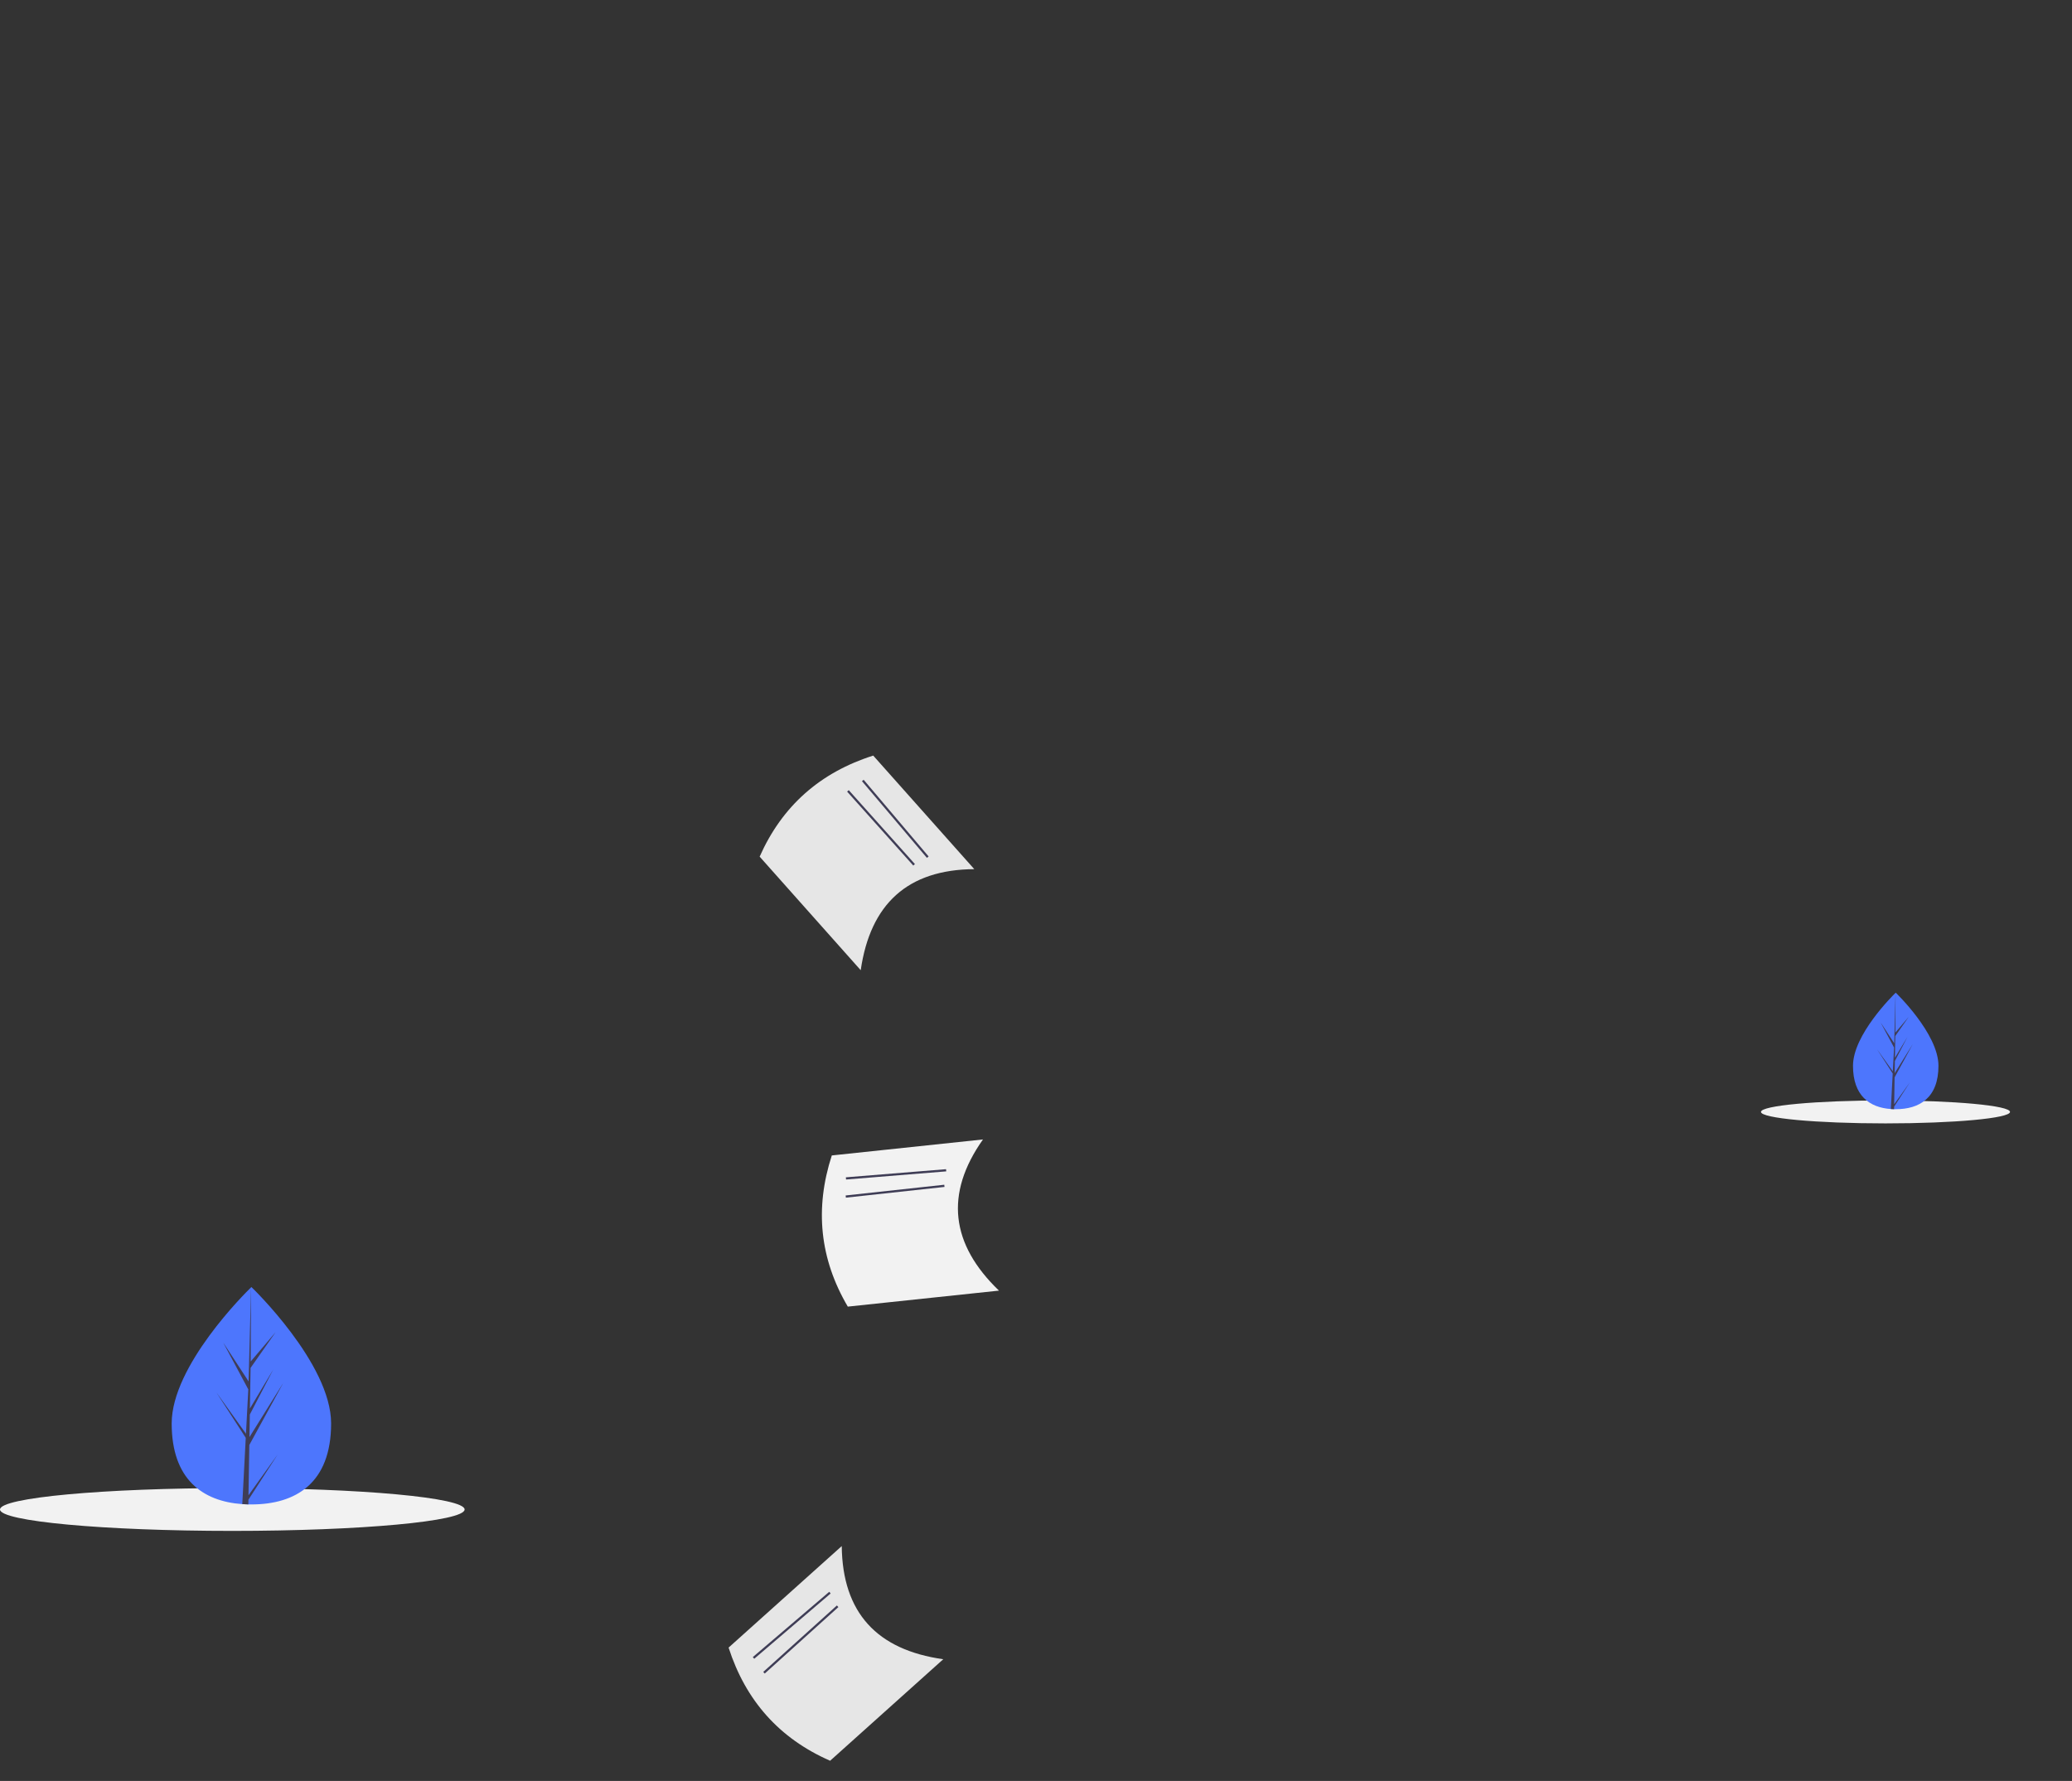 <?xml version="1.0" encoding="UTF-8" standalone="no"?>
<svg
   xmlns:dc="http://purl.org/dc/elements/1.1/"
   xmlns:cc="http://creativecommons.org/ns#"
   xmlns:rdf="http://www.w3.org/1999/02/22-rdf-syntax-ns#"
   xmlns:svg="http://www.w3.org/2000/svg"
   xmlns="http://www.w3.org/2000/svg"
   xmlns:sodipodi="http://sodipodi.sourceforge.net/DTD/sodipodi-0.dtd"
   xmlns:inkscape="http://www.inkscape.org/namespaces/inkscape"
   id="a07b0c17-3700-4c07-9cd3-d5e614437a2a"
   data-name="Layer 1"
   width="938.747"
   height="806.925"
   viewBox="0 0 938.747 806.925"
   version="1.1"
   sodipodi:docname="personbehind.svg"
   inkscape:version="1.0.1 (3bc2e813f5, 2020-09-07)">
  <rect x="0" y="0" width="938.747" height="806.925" fill="#333333" stroke="none"/>
  <defs
     id="defs123" />
  <sodipodi:namedview
     pagecolor="#ffffff"
     bordercolor="#666666"
     borderopacity="1"
     objecttolerance="10"
     gridtolerance="10"
     guidetolerance="10"
     inkscape:pageopacity="0"
     inkscape:pageshadow="2"
     inkscape:window-width="1360"
     inkscape:window-height="708"
     id="namedview121"
     showgrid="false"
     inkscape:zoom="0.56769524"
     inkscape:cx="469.37329"
     inkscape:cy="403.46225"
     inkscape:window-x="0"
     inkscape:window-y="28"
     inkscape:window-maximized="1"
     inkscape:current-layer="a07b0c17-3700-4c07-9cd3-d5e614437a2a"
     inkscape:document-rotation="0" />
  <title
     id="title2">absorbed in</title>
  <ellipse
     cx="854.248"
     cy="503.795"
     rx="56.417"
     ry="5.2"
     fill="#f2f2f2"
     id="ellipse16" />
  <path
     d="M1008.873,529.433c0,14.581-8.668,19.672-19.361,19.672q-.372,0-.742-.008c-.495-.011-.986-.034-1.471-.067-9.65-.683-17.148-6.036-17.148-19.596,0-14.034,17.933-31.741,19.28-33.052l.002-.002c.052-.051.078-.075.078-.075S1008.873,514.852,1008.873,529.433Z"
     transform="translate(-130.627 -46.538)"
     fill="#4d76fd"
     id="path20" />
  <path
     d="M988.807,546.875l7.081-9.894-7.099,10.981-.019,1.136c-.495-.011-.986-.034-1.471-.067l.763-14.588-.006-.113.013-.021.072-1.378-7.116-11.008,7.139,9.975.017.293.577-11.022L982.665,509.792l6.167,9.44.6-22.851.002-.078v.075l-.1,18.019,6.065-7.144-6.09,8.696-.16,9.868,5.663-9.471-5.687,10.923-.09,5.486,8.222-13.182-8.252,15.096Z"
     transform="translate(-130.627 -46.538)"
     fill="#3f3d56"
     id="path22" />
  <ellipse
     cx="105.248"
     cy="683.927"
     rx="105.248"
     ry="9.702"
     fill="#f2f2f2"
     id="ellipse24" />
  <path
     d="M280.645,691.476c0,27.201-16.17,36.699-36.118,36.699q-.693,0-1.384-.015c-.924-.02-1.84-.064-2.744-.125-18.003-1.274-31.99-11.26-31.99-36.558,0-26.18,33.455-59.215,35.969-61.66l.004-.004c.097-.095.145-.141.145-.141S280.645,664.274,280.645,691.476Z"
     transform="translate(-130.627 -46.538)"
     fill="#4d76fd"
     id="path26" />
  <path
     d="M243.211,724.014l13.21-18.458L243.178,726.04l-.035,2.119c-.924-.02-1.84-.064-2.744-.125l1.424-27.215-.011-.211.024-.04.134-2.57L228.694,677.462l13.318,18.608.031.546,1.076-20.562-11.366-21.22,11.505,17.611,1.12-42.63.004-.145v.141l-.187,33.616,11.315-13.327-11.362,16.223-.299,18.41,10.565-17.668-10.609,20.377-.167,10.235L258.976,673.086l-15.395,28.163Z"
     transform="translate(-130.627 -46.538)"
     fill="#3f3d56"
     id="path28" />
  <path
     d="M557.987,798.313,506.72,844.31c-22.987-10.08-38.249-27.233-45.996-51.267L511.99,747.046C512.313,777.269,527.963,794.08,557.987,798.313Z"
     transform="translate(-130.627 -46.538)"
     fill="#e6e6e6"
     id="path62" />
  <rect
     x="466.564"
     y="782.427"
     width="45.541"
     height="0.999"
     transform="translate(-521.851 458.831) rotate(-40.499)"
     fill="#3f3d56"
     id="rect64" />
  <rect
     x="470.975"
     y="788.876"
     width="44.944"
     height="0.999"
     transform="translate(-532.341 487.318) rotate(-42.059)"
     fill="#3f3d56"
     id="rect66" />
  <path
     d="M583.226,631.301l-68.494,7.248c-12.726-21.635-15.048-44.477-7.248-68.494l68.494-7.248C558.536,587.491,561.372,610.283,583.226,631.301Z"
     transform="translate(-130.627 -46.538)"
     fill="#f2f2f2"
     id="path68" />
  <rect
     x="513.828"
     y="578.116"
     width="45.541"
     height="0.999"
     transform="translate(-175.687 -1.22) rotate(-4.641)"
     fill="#3f3d56"
     id="rect70" />
  <rect
     x="513.681"
     y="585.752"
     width="44.944"
     height="0.999"
     transform="translate(-190.815 14.806) rotate(-6.201)"
     fill="#3f3d56"
     id="rect72" />
  <path
     d="M520.585,486.124l-45.789-51.453c10.173-22.946,27.387-38.139,51.453-45.789l45.789,51.453C541.814,440.536,524.94,456.118,520.585,486.124Z"
     transform="translate(-130.627 -46.538)"
     fill="#e6e6e6"
     id="path74" />
  <rect
     x="535.749"
     y="394.764"
     width="0.999"
     height="45.541"
     transform="translate(-273.431 399.014) rotate(-40.268)"
     fill="#3f3d56"
     id="rect76" />
  <rect
     x="529.284"
     y="399.149"
     width="0.999"
     height="44.944"
     transform="translate(-276.789 414.216) rotate(-41.827)"
     fill="#3f3d56"
     id="rect78" />
</svg>
